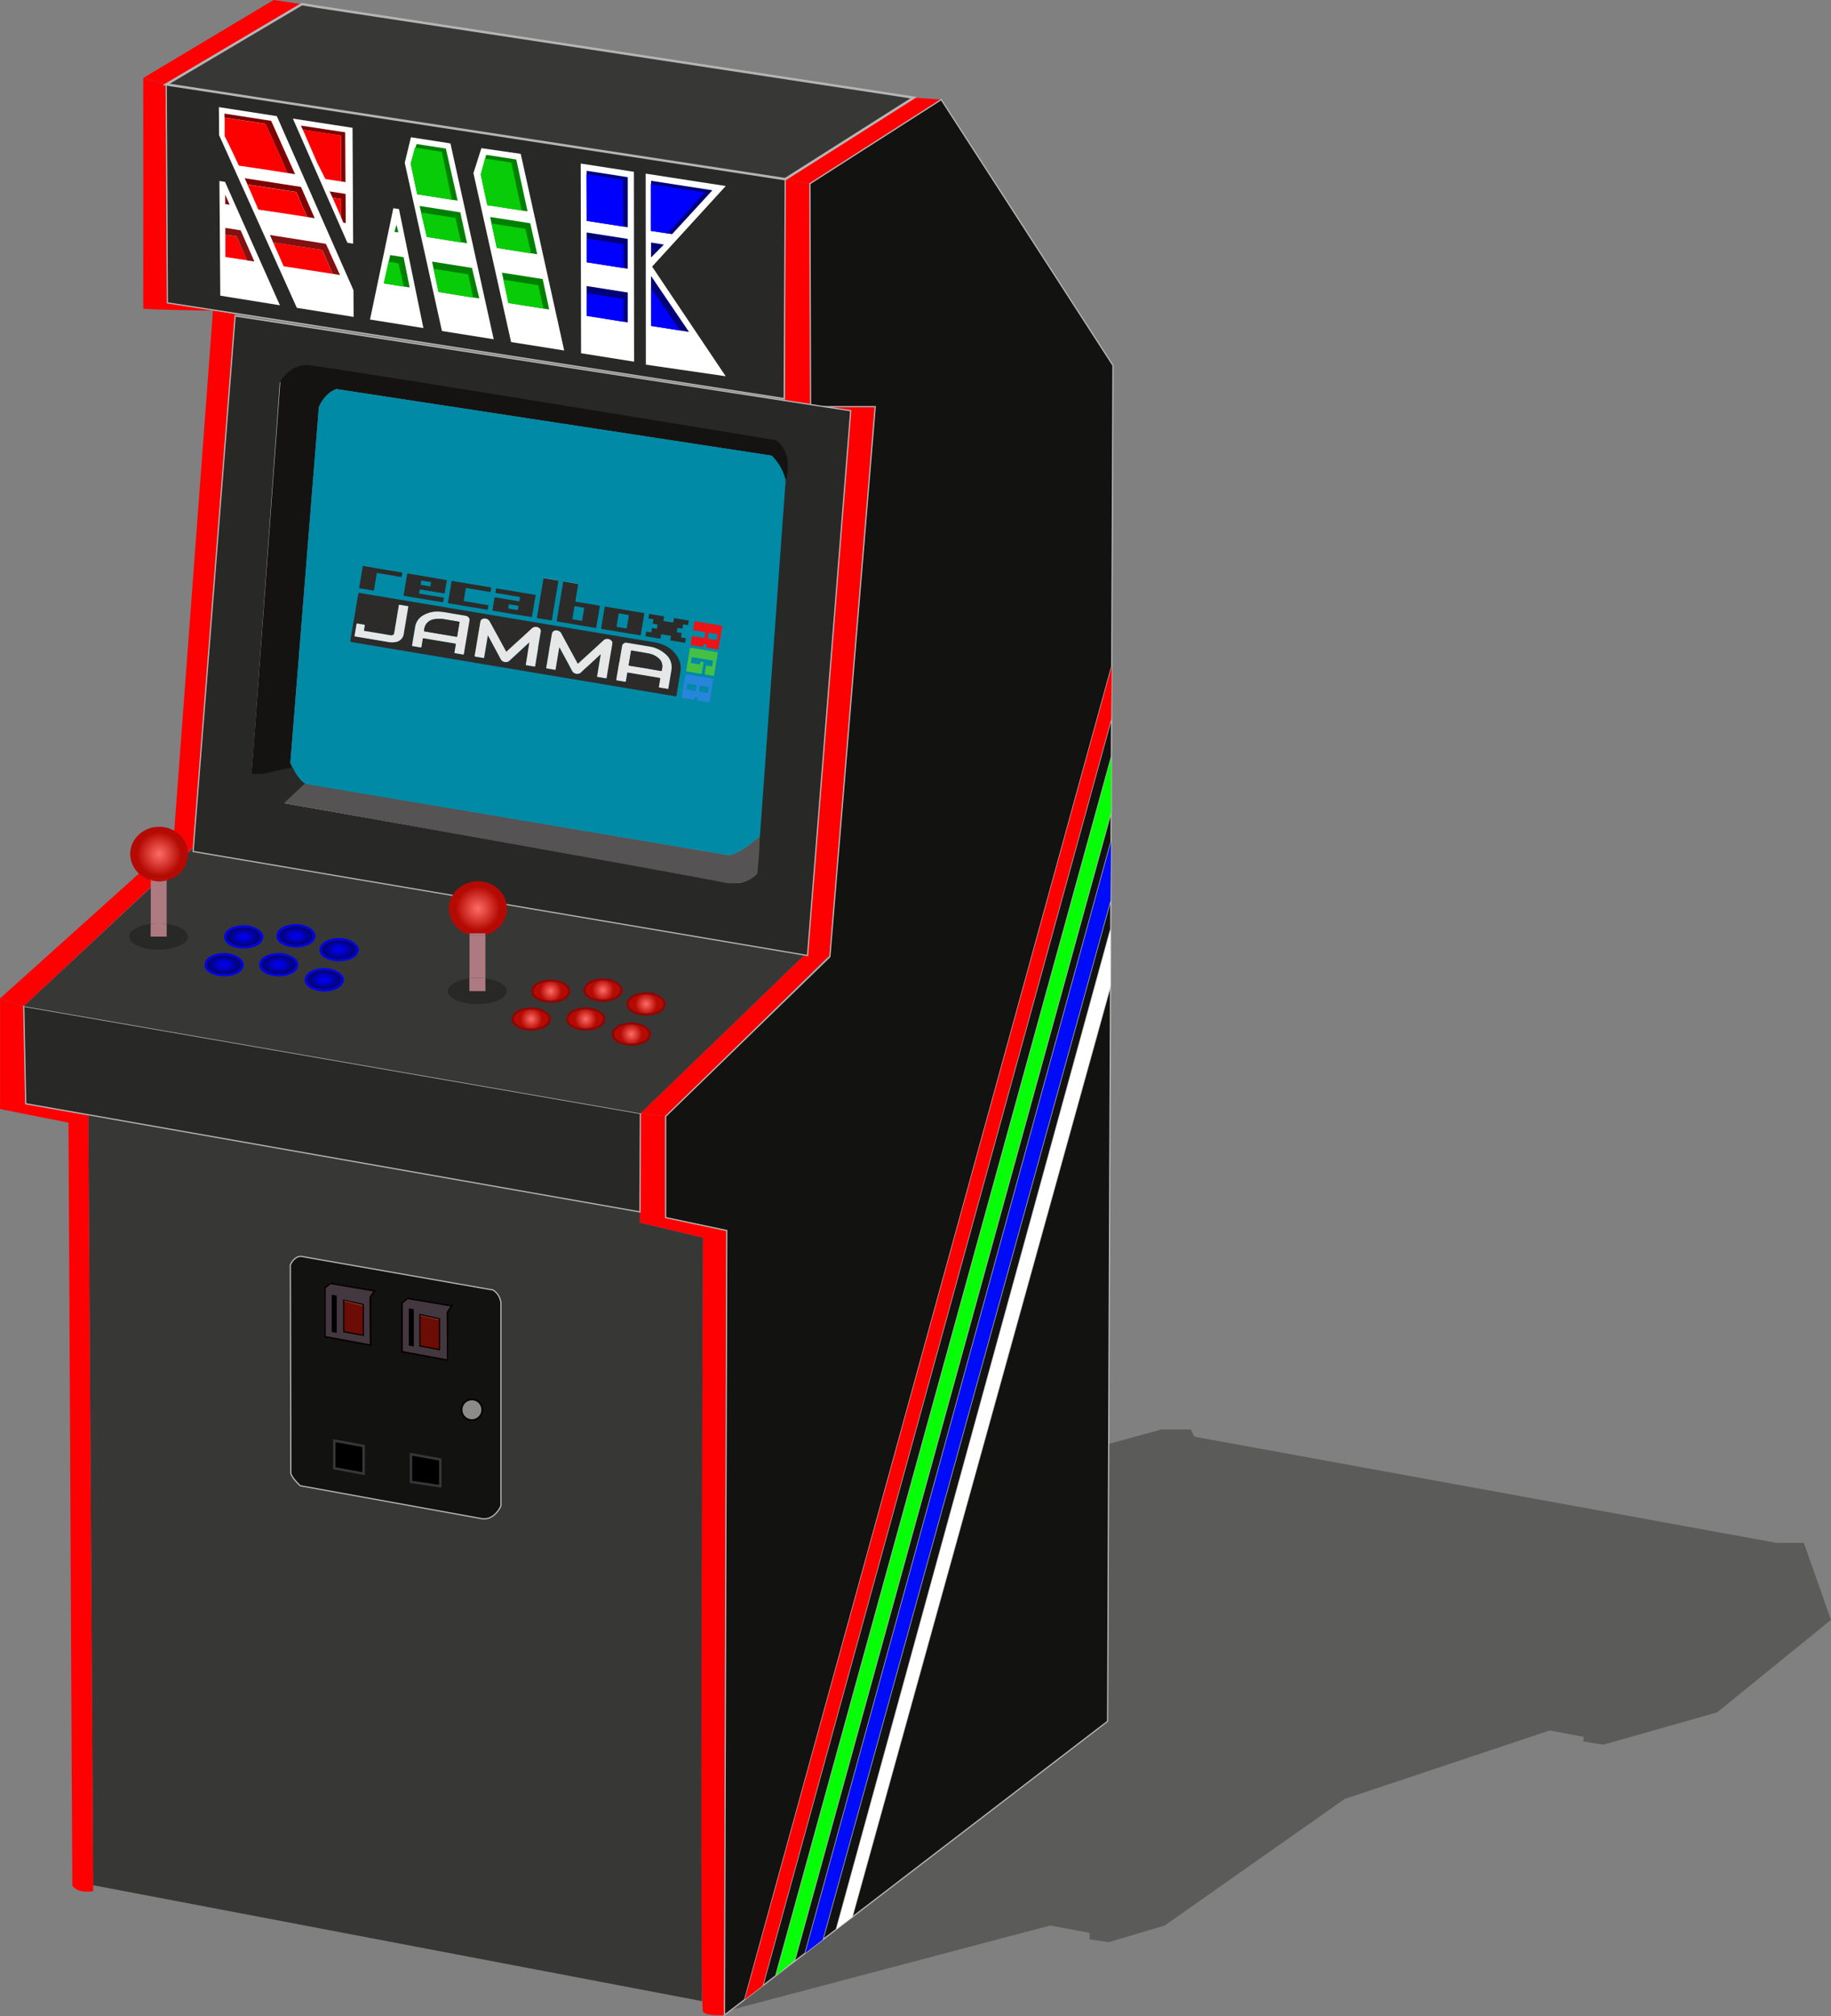 <svg xmlns="http://www.w3.org/2000/svg" xmlns:xlink="http://www.w3.org/1999/xlink" viewBox="0 0 746.51 822.18"><rect x="0" y="0" width="746.51" height="822.18" fill="#808080" stroke="none"/><defs><radialGradient id="be3d6996-d5d2-4d54-b1d2-64f00a28bd3e" cx="121.61" cy="382.1" r="5.66" gradientTransform="matrix(1 0 0 .6 0 152.84)" xlink:href="#be361661-84f0-4764-83ff-00434142e5a8"/><radialGradient id="b3e82f53-638f-48fb-a3f5-323271fb7dd7" cx="217.55" cy="416.02" r="5.66" xlink:href="#a79b328f-976c-4b83-a136-cea8b67ee3d6"/><radialGradient id="baaf85c3-864b-488a-b422-732f6ed8f79b" cx="195.83" cy="370.99" r="11.47" xlink:href="#a79b328f-976c-4b83-a136-cea8b67ee3d6"/><radialGradient id="be361661-84f0-4764-83ff-00434142e5a8" cx="92.36" cy="393.88" r="5.66" gradientTransform="matrix(1 0 0 .6 0 157.55)" gradientUnits="userSpaceOnUse"><stop offset="0" stop-color="#0000ef"/><stop offset=".15" stop-color="#0000e9"/><stop offset=".34" stop-color="#0101d9"/><stop offset=".56" stop-color="#0101be"/><stop offset=".79" stop-color="#02029a"/><stop offset="1" stop-color="#020282"/></radialGradient><radialGradient id="fda3df57-fba1-4789-bcce-31842cbfda5d" cx="114.61" cy="393.88" r="5.66" xlink:href="#be361661-84f0-4764-83ff-00434142e5a8"/><radialGradient id="fde74791-c3fa-4602-87fe-81cb9814e2e4" cx="133.17" cy="400.04" r="5.66" gradientTransform="matrix(1 0 0 .6 0 160.02)" xlink:href="#be361661-84f0-4764-83ff-00434142e5a8"/><radialGradient id="ab47d69d-0e4c-4688-8443-881562da7c02" cx="139.21" cy="387.78" r="5.66" gradientTransform="matrix(1 0 0 .6 0 155.11)" xlink:href="#be361661-84f0-4764-83ff-00434142e5a8"/><radialGradient id="a79b328f-976c-4b83-a136-cea8b67ee3d6" cx="65.88" cy="348.77" r="11.47" gradientUnits="userSpaceOnUse"><stop offset="0" stop-color="#fd6d66"/><stop offset=".78" stop-color="#b50a03"/></radialGradient><radialGradient id="e4642e57-c195-4b6f-9948-0bc7d13c0b67" cx="100.32" cy="382.53" r="5.66" gradientTransform="matrix(1 0 0 .6 0 153.01)" xlink:href="#be361661-84f0-4764-83ff-00434142e5a8"/><radialGradient id="b43bfb28-1265-435e-b1b2-15b0af6b8c4e" cx="225.51" cy="404.67" r="5.66" xlink:href="#a79b328f-976c-4b83-a136-cea8b67ee3d6"/><radialGradient id="b81e56aa-cff0-44af-b384-7daa789fa41f" cx="246.79" cy="404.24" r="5.66" xlink:href="#a79b328f-976c-4b83-a136-cea8b67ee3d6"/><radialGradient id="acc3182a-0705-40b6-a14e-20b8350c5708" cx="264.4" cy="409.93" r="5.66" xlink:href="#a79b328f-976c-4b83-a136-cea8b67ee3d6"/><radialGradient id="acca9f84-1415-44c3-b8be-44097bedb134" cx="258.36" cy="422.19" r="5.66" xlink:href="#a79b328f-976c-4b83-a136-cea8b67ee3d6"/><radialGradient id="faf51d3a-b363-41d8-a72b-e4276cc593ea" cx="239.79" cy="416.02" r="5.66" xlink:href="#a79b328f-976c-4b83-a136-cea8b67ee3d6"/><style>.b788af49-ac79-49ae-bc9e-1eb51edef0ed{fill:#373735}.a7c45144-25e8-49ec-ab5b-7a9d3e10d9ff{fill:#121211;stroke:#b5b5b5}.afcbe064-8a8b-4a2f-9ad2-faaab7a425fa,.b003229a-ca14-4dd1-9fa2-62c6bd089733,.b5630bfd-cb8f-4f53-a6b9-9b041976764b,.ba5f84ea-f1c6-44bc-bf6e-7dd7b24826f7{stroke:#b5b5b5}.a7c45144-25e8-49ec-ab5b-7a9d3e10d9ff,.afcbe064-8a8b-4a2f-9ad2-faaab7a425fa,.b003229a-ca14-4dd1-9fa2-62c6bd089733,.b2052ac2-56ff-4378-a482-c1e6221553f4,.b5630bfd-cb8f-4f53-a6b9-9b041976764b,.ba5f84ea-f1c6-44bc-bf6e-7dd7b24826f7,.e0130705-a13d-4462-a12a-374c7dbb47e8,.fa2a53c1-4c1b-42d2-b8f7-216315925150{stroke-miterlimit:10}.a7c45144-25e8-49ec-ab5b-7a9d3e10d9ff,.afcbe064-8a8b-4a2f-9ad2-faaab7a425fa,.b003229a-ca14-4dd1-9fa2-62c6bd089733,.b5630bfd-cb8f-4f53-a6b9-9b041976764b,.ba5f84ea-f1c6-44bc-bf6e-7dd7b24826f7,.e0130705-a13d-4462-a12a-374c7dbb47e8{stroke-width:.5px}.fa2a53c1-4c1b-42d2-b8f7-216315925150{fill:#443840}.e0130705-a13d-4462-a12a-374c7dbb47e8,.fa2a53c1-4c1b-42d2-b8f7-216315925150{stroke:#090000}.fa2a53c1-4c1b-42d2-b8f7-216315925150{stroke-width:.75px}.e0130705-a13d-4462-a12a-374c7dbb47e8{fill:#6b0c05}.f51e6eb8-d41f-4779-ba1c-09deeef5e548{fill:#86382f}.b2052ac2-56ff-4378-a482-c1e6221553f4{stroke:#373737}.f1593b24-a838-4eb2-83e8-165da6c43452{fill:#fe0001}.afcbe064-8a8b-4a2f-9ad2-faaab7a425fa{fill:#dc6e05}.b5630bfd-cb8f-4f53-a6b9-9b041976764b{fill:#12e600}.b003229a-ca14-4dd1-9fa2-62c6bd089733{fill:#0b47ce}.e11ff801-3cc3-465b-9ecd-3f464927afee{fill:#fff}.ba5f84ea-f1c6-44bc-bf6e-7dd7b24826f7,.f4102304-28d8-42e8-8e8c-e9b9b2248268{fill:#282826}.a27e0129-aaf5-4352-bd65-9225c156adff{fill:#ae7a82}.ea36bc7d-5d0c-49de-9c16-466e44aa6711{fill:url(#a79b328f-976c-4b83-a136-cea8b67ee3d6)}.fdfea29c-5fdb-409f-9b79-33d524024294{fill:url(#baaf85c3-864b-488a-b422-732f6ed8f79b)}.bb5014e4-ccfb-4f75-b083-be74a69764dc{fill:#0000ef}.a2a228af-13ef-48c1-ac9f-65d884bf64b6{fill:#930303}.e81dcfc8-b994-41fe-9593-4d047a46e6f2{fill:#e7e7e7}.a0a12946-2d92-4b6f-9943-16dba4e815e5{fill:#2c2b29}.fef39d12-b1c9-42ee-a6f2-986c0ce64892{fill:#fd0101}.f17a70cb-b7da-4751-9a40-7de60cca86f3{fill:#fc0303}.e6525091-66dc-4448-bc84-25c26972f5cf{fill:#7e0303}.bfc1b126-3604-4924-9fa1-b9712ce27b3f{fill:#831111}</style></defs><g id="ae2836bc-9604-454e-a724-c8f397c05fb3" data-name="Calque 1"><path id="b081a401-7ca2-4a68-b8a0-e7b0b5e3426f" data-name="ombre" style="opacity:.5;fill:#373735" d="m452.03 588.79 21.51-5.91H485.41l1.58 2.96 237.36 43.3h11.08l11.07 31.39-46.41 37.71-46.42 13.19-8.18-1.32.27-1.85-13.98-2.63-83.6 27.95-73.32 51.57-22.83 6.82-7.77-1.16v-2.63l-16.08-3.03-129.99 34.37 153.84-230.73z"/><g id="ed9d7c15-a08d-40e6-8dfe-71732a625fe5" data-name="bottom"><path class="b788af49-ac79-49ae-bc9e-1eb51edef0ed" d="m36 454.56 224.9 39.62v4.35l25.72 6.13-.4 311.34-248.24-47.27L36 454.56z"/><path class="a7c45144-25e8-49ec-ab5b-7a9d3e10d9ff" d="m202 526.54-78.38-13.74c-3 .19-4.26 3.56-4.26 3.56l.2 85c.69 2.18 3.86 5 3.86 5l74.27 13.46c5.14.49 7.52-5.25 7.52-5.25v-82.69a7.12 7.12 0 0 0-3.21-5.34zm-49.9 22.55-18.69-3.46v-20l2.27-1.88 18.1 3.07-1.78 2.69zm31.45 6.13-18.69-3.46v-20l2.27-1.87 18.1 3.06-1.78 2.67z" transform="translate(-.98 -.52)"/><path class="fa2a53c1-4c1b-42d2-b8f7-216315925150" d="m134.7 523.25-2.27 1.88v19.98l18.69 3.46-.1-19.58 1.78-2.67-18.1-3.07zM166.15 529.38l-2.27 1.88v19.98l18.69 3.46-.1-19.58 1.78-2.67-18.1-3.07z"/><path class="e0130705-a13d-4462-a12a-374c7dbb47e8" d="M140.14 543.03v-12.85l8.01 1.78v12.56l-8.01-1.49zM171.2 548.87v-12.86l8.01 1.78v12.56l-8.01-1.48z"/><path d="M135.23 543.16v-15.23l2.05.4v15.16l-2.05-.33zM166.68 548.7v-15.23l2.04.4v15.16l-2.04-.33z"/><path class="f51e6eb8-d41f-4779-ba1c-09deeef5e548" d="M140.4 530.69v-.35l7.47 1.8.01.43-7.48-1.88zM171.46 536.62v-.29l7.47 1.64.01.35-7.48-1.7z"/><circle cx="192.4" cy="574.85" r="4.25" style="fill:#8b8b8b;stroke-width:.75px;stroke:#090000;stroke-miterlimit:10"/><path class="b2052ac2-56ff-4378-a482-c1e6221553f4" d="M136.29 598.71v-11.27l11.96 2.18v11.3l-11.96-2.21zM167.54 604.25v-11.27l11.96 2.17v10.88l-11.96-1.78z"/></g><g id="ba432919-d22e-4573-8d54-3545b9bb4af4" data-name="t molding"><path class="f1593b24-a838-4eb2-83e8-165da6c43452" d="m11.46 450.59-.79-39.76L1 407.66v45.1l27.89 5.54c.59 103.55 1 207.6 1.58 311.15a6.18 6.18 0 0 0 3.53 2.19 12.58 12.58 0 0 0 5 0l-2-316.56zM272.36 497v-41.27l-10.28-1.19-.2 44.51 25.71 6.13s-1.51 313.85 0 315.69 8.77 1.32 8.77 1.32l.93-319.91z" transform="translate(-.98 -.52)"/><path class="f1593b24-a838-4eb2-83e8-165da6c43452" d="m78.72 346.42-8.15-1.3 16.26-218.56 9.04 1.5-17.15 218.36zM329.24 388.85l9.1 1.28 18.49-224.31h-26.37l-.26-90.92-10.06-1.84v94.84l6.04 1.09h20.27l-17.21 219.86z"/><path class="f1593b24-a838-4eb2-83e8-165da6c43452" d="M88.49 127.19s-28.17-.35-29.11-.85c0-31.21.06-62.83 0-94l9.36 2.64.48 89.02z" transform="translate(-.98 -.52)"/><g id="fafe87ce-7e46-4c77-b9df-e8305e2acbcf" data-name="clair"><path class="f1593b24-a838-4eb2-83e8-165da6c43452" d="m0 407.14 9.69 3.17L78 346.25l-8.11-1.94L0 407.14zM261.1 454.02l10.28 1.19 66.96-65.87-8.62-1.6-68.62 66.28zM111.56 0 58.42 31.78l9.36 2.64L120.36 3.3l2.74-1.62-2.57-.36L111.56 0zM383.74 40.62l-11.21-.8-52.39 33.24 10.06 1.84 53.54-34.28z"/></g></g><g id="bfec32eb-cd67-4cfd-b90e-9a0026a84252" data-name="side"><path class="a7c45144-25e8-49ec-ab5b-7a9d3e10d9ff" d="m453.13 308.64.63-159.63-70.02-108.39L330.2 74.9l.26 90.92h26.37l-18.49 224.31-66.96 65.08v41.27l24.93 5.28-.93 319.91 8.25-6.32 149.65-543.7-.21 21.51-142.1 516.55-1.61 1.24 6.94-5.32 136.83-496.99zM324.06 799.15l-7.76 6.48 11.99-9.2 124.7-453.24.05-12.13-128.98 468.09zM335.43 790.95l-1.32 1.02 6.87-5.27 111.79-407.64v21.25l.22-57.12-.22 24-117.34 423.76zM343 785.15l108.58-83.28 1.18-299.85L347.4 781.78l-4.4 3.37z"/><path style="fill:#bf0000;stroke-width:.5px;stroke-miterlimit:10;stroke:#b5b5b5" d="m303.63 815.35 5.73-4.4-5.73 4.4z"/><path class="f1593b24-a838-4eb2-83e8-165da6c43452" d="m453.07 293.16.21-21.51-149.65 543.7 5.73-4.4 1.61-1.24 142.1-516.55z"/><path class="afcbe064-8a8b-4a2f-9ad2-faaab7a425fa" d="M453.13 330.74v-22.1l-.09 22.42.09-.32zM316.3 805.63z"/><path style="fill:#06ff06" d="m453.04 331.06.09-22.42L316.3 805.63l7.76-6.48 128.98-468.09z"/><path class="b5630bfd-cb8f-4f53-a6b9-9b041976764b" d="M452.99 343.19zM328.29 796.43l5.82-4.46-5.82 4.46z"/><path style="fill:#000cf7" d="m334.11 791.97 1.32-1.02 117.34-423.76.22-24-124.7 453.24 5.82-4.46z"/><path class="b003229a-ca14-4dd1-9fa2-62c6bd089733" d="m340.98 786.7 2.02-1.55-2.02 1.55zM452.77 402v-1.69l-.01 1.71.01-.02z"/><path class="e11ff801-3cc3-465b-9ecd-3f464927afee" d="m340.98 786.7 2.02-1.55 4.4-3.37 105.36-379.76.01-1.71v-21.25L340.98 786.7z"/></g><g id="fcb16e0c-be1c-4df2-b46a-fdb05511bb6f" data-name="panel"><path class="ba5f84ea-f1c6-44bc-bf6e-7dd7b24826f7" d="m10.48 450.07 250.42 44.11.2-40.16L9.69 410.31l.79 39.76z"/><path class="b788af49-ac79-49ae-bc9e-1eb51edef0ed" d="m79.37 345.21-69.68 65.1 251.41 43.71 68.62-66.28-250.35-42.53z"/></g><g id="bebe5ba1-1ec9-4768-be84-5e753eb2b664" data-name="ecran"><path class="ba5f84ea-f1c6-44bc-bf6e-7dd7b24826f7" d="M96.84 129.36 79.7 347.72l250.52 42.43L347.82 168zm224.28 67.76c0 .2-.29.32-.48.49l-10.43 144.83a35.43 35.43 0 0 1-4.3 3.78l1.4.29v10.7s-1.4 4.75-11.08 2.64c-11.19-2.44-178.55-31.91-178.55-31.91l8.72-6.78v-1.39s-2.46.52-6-7l-12.48 2.77h-4l11.34-158.77s4-6.85 10.81-6.59 191.16 30.59 191.16 30.59 6.17 1.07 3.89 16.35z" transform="translate(-.98 -.52)"/><path d="M317.28 180S133 149.66 126.12 149.4s-10.81 6.6-10.81 6.6l-11.74 160.08h4.35l12.29-2.68c-.1-.23-.74-1.57-.85-1.8L131 166.54s2.11-5.54 7.12-7.38l177.49 27.16a20.77 20.77 0 0 1 5.11 9.76l-.05.75c.19-.17.62.66.66.47 3.23-14.06-4.05-17.3-4.05-17.3z" transform="translate(-.98 -.52)" style="fill:#151312"/><path d="m125.32 320-8.56 8s164.63 29.3 178.61 32.24c10.36 2.17 14.43-3.58 14.43-3.58l.61-7.37.39-7.71-4.89 3.84a20.85 20.85 0 0 1-7.73 3.87z" transform="translate(-.98 -.52)" style="fill:#555353"/><path d="M319.5 197.81c.45-.36.83-.69 1.14-1l.66-.52a20.31 20.31 0 0 0-5.72-10l-177.49-27.13c-5 1.84-7.12 7.38-7.12 7.38L119.36 311.6l.32.66c3.54 7.52 6.28 8 6.28 8l.44.08 171.78 28.93a20.85 20.85 0 0 0 7.73-3.87c2.57-1.91 4.89-3.84 4.89-3.84l10.5-145.29c-.44.46-1.05.96-1.8 1.54zM143.83 302.35z" transform="translate(-.98 -.52)" style="fill:#008aa6"/></g><g id="e7fef0c5-b3b9-431d-9ae7-6cdcf25d5e7f" data-name="top"><path id="b07a6c0f-b44f-4d49-a5dd-d5b41cbb61e5" data-name="marquee" class="ba5f84ea-f1c6-44bc-bf6e-7dd7b24826f7" d="m68.24 123.5 251.47 39.03.43-89.47L67.78 34.42l.46 89.08z"/><path style="stroke-miterlimit:10;stroke:#b5b5b5;fill:#373735" d="m128.84 2.64-5.74-.96-55.32 32.74 252.36 38.64 52.39-33.24L128.84 2.64z"/></g><g id="a42cde81-0b74-41c1-af1e-76f4ee43f276" data-name="stickp1"><path class="f4102304-28d8-42e8-8e8c-e9b9b2248268" d="M68.92 377.27v5.16H62.4v-5.16c-5.06.64-8.77 2.7-8.77 5.16 0 3 5.38 5.35 12 5.35s12-2.39 12-5.35c.06-2.43-3.63-4.52-8.71-5.16z" transform="translate(-.98 -.52)"/><path class="a27e0129-aaf5-4352-bd65-9225c156adff" d="M68.92 377.27v-17.78a12.18 12.18 0 0 1-3 .39 12.4 12.4 0 0 1-3.48-.49v17.88a26.67 26.67 0 0 1 6.52 0z" transform="translate(-.98 -.52)"/><path class="a27e0129-aaf5-4352-bd65-9225c156adff" d="M68.92 382.43v-5.16a26.67 26.67 0 0 0-6.52 0v5.16z" transform="translate(-.98 -.52)"/><path class="ea36bc7d-5d0c-49de-9c16-466e44aa6711" d="M68.92 358.89v.6a11.24 11.24 0 0 0 8.77-10.72c0-6.14-5.29-11.11-11.81-11.11s-11.82 5-11.82 11.11a11.22 11.22 0 0 0 8.34 10.62v-.5z" transform="translate(-.98 -.52)"/><path class="a27e0129-aaf5-4352-bd65-9225c156adff" d="M68.92 359.49v-.6H62.4v.5a12.4 12.4 0 0 0 3.48.49 12.18 12.18 0 0 0 3.04-.39z" transform="translate(-.98 -.52)"/><path class="ea36bc7d-5d0c-49de-9c16-466e44aa6711" d="M68.92 359.49v-.6H62.4v.5a12.4 12.4 0 0 0 3.48.49 12.18 12.18 0 0 0 3.04-.39z" transform="translate(-.98 -.52)"/></g><g id="bcdfbafc-1630-48eb-922e-023e2ae33f74" data-name="stickp2"><path class="f4102304-28d8-42e8-8e8c-e9b9b2248268" d="M198.88 399.49v5.16h-6.53v-5.16c-5 .64-8.77 2.7-8.77 5.16 0 3 5.39 5.35 12 5.35s12-2.39 12-5.35c.07-2.46-3.64-4.52-8.7-5.16z" transform="translate(-.98 -.52)"/><path class="a27e0129-aaf5-4352-bd65-9225c156adff" d="M198.88 399.49v-17.78a12.2 12.2 0 0 1-3 .39 12.83 12.83 0 0 1-3.48-.49v17.88a26.75 26.75 0 0 1 6.53 0z" transform="translate(-.98 -.52)"/><path class="a27e0129-aaf5-4352-bd65-9225c156adff" d="M198.88 404.65v-5.16a26.75 26.75 0 0 0-6.53 0v5.16z" transform="translate(-.98 -.52)"/><path class="fdfea29c-5fdb-409f-9b79-33d524024294" d="M198.88 381.11v.6a11.24 11.24 0 0 0 8.77-10.71c0-6.14-5.29-11.11-11.82-11.11S184 364.85 184 371a11.22 11.22 0 0 0 8.34 10.62v-.5z" transform="translate(-.98 -.52)"/><path class="a27e0129-aaf5-4352-bd65-9225c156adff" d="M198.88 381.71v-.6h-6.53v.5a12.83 12.83 0 0 0 3.48.49 12.2 12.2 0 0 0 3.05-.39z" transform="translate(-.98 -.52)"/><path class="fdfea29c-5fdb-409f-9b79-33d524024294" d="M198.88 381.71v-.6h-6.53v.5a12.83 12.83 0 0 0 3.48.49 12.2 12.2 0 0 0 3.05-.39z" transform="translate(-.98 -.52)"/></g><g id="ff821391-d2c5-4d4d-afa1-b565ec8cf1ac" data-name="boutons P1"><g id="e1d7aaec-8ea4-47bd-a4be-3e70bca432d9" data-name="4"><path class="bb5014e4-ccfb-4f75-b083-be74a69764dc" d="M92.54 389.14c-3.86 0-8.12 1.53-8.12 4.87 0 2.95 4.1 4.62 7.94 4.62 4.11 0 8-1.73 8-4.88-.04-2.35-3.88-4.61-7.82-4.61zm-.18 8.63c-3.86 0-7-1.74-7-3.89s3.13-3.89 7-3.89 7 1.74 7 3.89-3.14 3.89-7 3.89z" transform="translate(-.98 -.52)"/><path d="M92.36 390c-3.86 0-7 1.74-7 3.89s3.13 3.89 7 3.89 7-1.74 7-3.89-3.14-3.89-7-3.89z" transform="translate(-.98 -.52)" style="fill:url(#be361661-84f0-4764-83ff-00434142e5a8)"/></g><g id="b762ca93-54b0-4625-b0d0-ce6028594851" data-name="5"><path class="bb5014e4-ccfb-4f75-b083-be74a69764dc" d="M114.79 389.14c-3.86 0-8.12 1.53-8.12 4.87 0 2.95 4.1 4.62 7.94 4.62 4.11 0 8-1.73 8-4.88-.04-2.35-3.88-4.61-7.82-4.61zm-.18 8.63c-3.86 0-7-1.74-7-3.89s3.13-3.89 7-3.89 7 1.74 7 3.89-3.14 3.89-7 3.89z" transform="translate(-.98 -.52)"/><path d="M114.61 390c-3.86 0-7 1.74-7 3.89s3.13 3.89 7 3.89 7-1.74 7-3.89-3.14-3.89-7-3.89z" transform="translate(-.98 -.52)" style="fill:url(#fda3df57-fba1-4789-bcce-31842cbfda5d)"/></g><g id="e8cb5baf-c581-4afd-9203-a395465998f4" data-name="6"><path class="bb5014e4-ccfb-4f75-b083-be74a69764dc" d="M133.35 395.3c-3.86 0-8.13 1.53-8.13 4.87 0 3 4.11 4.62 7.95 4.62 4.1 0 8-1.73 8-4.88-.04-2.35-3.88-4.61-7.82-4.61zm-.18 8.63c-3.86 0-7-1.74-7-3.89s3.13-3.89 7-3.89 7 1.74 7 3.89-3.17 3.89-7 3.89z" transform="translate(-.98 -.52)"/><path d="M133.17 396.15c-3.86 0-7 1.74-7 3.89s3.13 3.89 7 3.89 7-1.74 7-3.89-3.17-3.89-7-3.89z" transform="translate(-.98 -.52)" style="fill:url(#fde74791-c3fa-4602-87fe-81cb9814e2e4)"/></g><g id="ed0bf84a-4143-403b-9c93-e05c4a673402" data-name="3"><path class="bb5014e4-ccfb-4f75-b083-be74a69764dc" d="M139.39 383c-3.86 0-8.13 1.53-8.13 4.88 0 2.95 4.11 4.61 8 4.61 4.1 0 8-1.73 8-4.88-.09-2.31-3.93-4.61-7.87-4.61zm-.18 8.63c-3.86 0-7-1.74-7-3.89s3.13-3.89 7-3.89 7 1.75 7 3.89-3.14 3.93-7 3.93z" transform="translate(-.98 -.52)"/><path d="M139.21 383.89c-3.86 0-7 1.75-7 3.89s3.13 3.89 7 3.89 7-1.74 7-3.89-3.14-3.89-7-3.89z" transform="translate(-.98 -.52)" style="fill:url(#ab47d69d-0e4c-4688-8443-881562da7c02)"/></g><g id="eb279f88-e020-4356-ab74-7cf353ba3b29" data-name="2"><path class="bb5014e4-ccfb-4f75-b083-be74a69764dc" d="M121.79 377.35c-3.86 0-8.12 1.53-8.12 4.88 0 2.95 4.1 4.61 7.94 4.61 4.11 0 8-1.73 8-4.88-.04-2.34-3.88-4.61-7.82-4.61zm-.18 8.64c-3.86 0-7-1.74-7-3.89s3.13-3.89 7-3.89 7 1.74 7 3.89-3.14 3.9-7 3.9z" transform="translate(-.98 -.52)"/><path d="M121.61 378.21c-3.86 0-7 1.74-7 3.89s3.13 3.89 7 3.89 7-1.74 7-3.89-3.14-3.89-7-3.89z" transform="translate(-.98 -.52)" style="fill:url(#be3d6996-d5d2-4d54-b1d2-64f00a28bd3e)"/></g><g id="b4273ccb-b49d-4719-98a2-942c970e4df4" data-name="1"><path class="bb5014e4-ccfb-4f75-b083-be74a69764dc" d="M100.5 377.78c-3.86 0-8.13 1.53-8.13 4.88 0 2.95 4.11 4.62 7.95 4.62 4.1 0 8-1.73 8-4.88-.04-2.35-3.88-4.62-7.82-4.62zm-.18 8.64c-3.86 0-7-1.74-7-3.89s3.13-3.89 7-3.89 7 1.74 7 3.89-3.14 3.89-7 3.89z" transform="translate(-.98 -.52)"/><path d="M100.32 378.64c-3.86 0-7 1.74-7 3.89s3.13 3.89 7 3.89 7-1.74 7-3.89-3.14-3.89-7-3.89z" transform="translate(-.98 -.52)" style="fill:url(#e4642e57-c195-4b6f-9948-0bc7d13c0b67)"/></g></g><g id="a03b36e7-f48e-4ff6-8827-20f7bd04a317" data-name="boutons P2"><g id="f8aba35d-9fb3-4017-94d0-7370a39a8148" data-name="1"><path class="a2a228af-13ef-48c1-ac9f-65d884bf64b6" d="M225.69 399.93c-3.86 0-8.13 1.53-8.13 4.87 0 2.95 4.11 4.62 7.95 4.62 4.1 0 8-1.73 8-4.88-.04-2.35-3.88-4.61-7.82-4.61zm-.18 8.63c-3.86 0-7-1.74-7-3.89s3.13-3.89 7-3.89 7 1.74 7 3.89-3.14 3.89-7 3.89z" transform="translate(-.98 -.52)"/><path d="M225.51 400.78c-3.86 0-7 1.74-7 3.89s3.13 3.89 7 3.89 7-1.74 7-3.89-3.14-3.89-7-3.89z" transform="translate(-.98 -.52)" style="fill:url(#b43bfb28-1265-435e-b1b2-15b0af6b8c4e)"/></g><g id="af3617db-fc47-4b47-ae2e-78c26c40db2c" data-name="2"><path class="a2a228af-13ef-48c1-ac9f-65d884bf64b6" d="M247 399.49c-3.86 0-8.13 1.54-8.13 4.88 0 2.95 4.11 4.62 7.95 4.62 4.1 0 8-1.73 8-4.88-.07-2.35-3.91-4.62-7.82-4.62zm-.18 8.64c-3.86 0-7-1.74-7-3.89s3.13-3.89 7-3.89 7 1.74 7 3.89-3.17 3.89-7.03 3.89z" transform="translate(-.98 -.52)"/><path d="M246.79 400.35c-3.86 0-7 1.74-7 3.89s3.13 3.89 7 3.89 7-1.74 7-3.89-3.14-3.89-7-3.89z" transform="translate(-.98 -.52)" style="fill:url(#b81e56aa-cff0-44af-b384-7daa789fa41f)"/></g><g id="f984dc03-bb69-45f1-862e-2de2902e442c" data-name="3"><path class="a2a228af-13ef-48c1-ac9f-65d884bf64b6" d="M264.58 405.18c-3.86 0-8.12 1.53-8.12 4.88 0 2.95 4.1 4.61 7.94 4.61 4.1 0 8-1.73 8-4.88-.04-2.35-3.88-4.61-7.82-4.61zm-.18 8.64c-3.86 0-7-1.75-7-3.89s3.13-3.89 7-3.89 7 1.74 7 3.89-3.14 3.89-7 3.89z" transform="translate(-.98 -.52)"/><path d="M264.4 406c-3.86 0-7 1.74-7 3.89s3.13 3.89 7 3.89 7-1.75 7-3.89-3.14-3.89-7-3.89z" transform="translate(-.98 -.52)" style="fill:url(#acc3182a-0705-40b6-a14e-20b8350c5708)"/></g><g id="b5e8cfa7-2ff0-4d03-8fc5-90a0132ffe10" data-name="4"><path class="a2a228af-13ef-48c1-ac9f-65d884bf64b6" d="M258.54 417.44c-3.86 0-8.13 1.53-8.13 4.88 0 2.95 4.11 4.61 8 4.61 4.1 0 8-1.73 8-4.88-.09-2.35-3.93-4.61-7.87-4.61zm-.18 8.64c-3.86 0-7-1.75-7-3.89s3.13-3.89 7-3.89 7 1.74 7 3.89-3.14 3.89-7 3.89z" transform="translate(-.98 -.52)"/><path d="M258.36 418.3c-3.86 0-7 1.74-7 3.89s3.13 3.89 7 3.89 7-1.75 7-3.89-3.14-3.89-7-3.89z" transform="translate(-.98 -.52)" style="fill:url(#acca9f84-1415-44c3-b8be-44097bedb134)"/></g><g id="fe9b1b84-c0a8-49a9-9e09-1dd3fa175703" data-name="5"><path class="a2a228af-13ef-48c1-ac9f-65d884bf64b6" d="M240 411.28c-3.86 0-8.13 1.53-8.13 4.88 0 2.95 4.11 4.61 7.95 4.61 4.1 0 8-1.73 8-4.88-.07-2.35-3.91-4.61-7.82-4.61zm-.18 8.63c-3.86 0-7-1.74-7-3.89s3.13-3.89 7-3.89 7 1.75 7 3.89-3.17 3.89-7.03 3.89z" transform="translate(-.98 -.52)"/><path d="M239.79 412.13c-3.86 0-7 1.75-7 3.89s3.13 3.89 7 3.89 7-1.74 7-3.89-3.14-3.89-7-3.89z" transform="translate(-.98 -.52)" style="fill:url(#faf51d3a-b363-41d8-a72b-e4276cc593ea)"/></g><g id="a543b732-d256-4671-b5b5-83bbf7bc27f2" data-name="6"><path class="a2a228af-13ef-48c1-ac9f-65d884bf64b6" d="M217.73 411.28c-3.86 0-8.13 1.53-8.13 4.88 0 2.95 4.11 4.61 8 4.61 4.1 0 8-1.73 8-4.88-.09-2.35-3.93-4.61-7.87-4.61zm-.18 8.63c-3.86 0-7-1.74-7-3.89s3.13-3.89 7-3.89 7 1.75 7 3.89-3.14 3.89-7 3.89z" transform="translate(-.98 -.52)"/><path d="M217.55 412.13c-3.86 0-7 1.75-7 3.89s3.13 3.89 7 3.89 7-1.74 7-3.89-3.14-3.89-7-3.89z" transform="translate(-.98 -.52)" style="fill:url(#b3e82f53-638f-48fb-a3f5-323271fb7dd7)"/></g></g><path class="e81dcfc8-b994-41fe-9593-4d047a46e6f2" d="M228.57 237.19v.07l-5.92-1v-.08zM236.56 238.53a.13.13 0 0 0 0 .06l-5.72-1v-.06z" transform="translate(-.98 -.52)"/><path class="a0a12946-2d92-4b6f-9943-16dba4e815e5" d="m210.17 273.38-65.56-11c-.87-.14-.87-.14-.74-.92.25-1.54.47-3.08.75-4.61.78-4.31 1.48-8.63 2.22-12.95.09-.48.22-1 .29-1.44 0-.18.12-.23.31-.19l.75.13 119.31 19.98a16.13 16.13 0 0 1 4.69 1.42 11.54 11.54 0 0 1 5.67 5.9 8.36 8.36 0 0 1 .63 3.88c0 .38-.08.76-.15 1.14l-1.56 9.36c-.07.39-.13.42-.54.36l-40.11-6.72zm14.68-7.7c-.4 2.35-.79 4.71-1.19 7.07 0 .23 0 .34.3.38 1 .15 1.95.32 2.93.49.51.09.51.09.59-.37q.69-4.22 1.4-8.43c0-.08 0-.21.12-.22s.13.1.17.17c1.69 3.14 3.43 6.26 5.06 9.42a2.38 2.38 0 0 0 3.55.6c.9-.94 1.91-1.79 2.87-2.68l4.89-4.53c.08-.07.15-.22.26-.17s0 .2 0 .31v.12c-.47 2.79-.93 5.58-1.4 8.37 0 .25 0 .35.31.4 1 .16 2 .32 3.06.51.34.07.45 0 .49-.32l2.32-13.83a1.32 1.32 0 0 0-.25-1 2.34 2.34 0 0 0-3.26-.37l-2.16 2-8.12 7.4c-.25.23-.28.22-.45-.08-2.2-4.06-4.42-8.11-6.61-12.17a2.14 2.14 0 0 0-1.43-1.06A1.74 1.74 0 0 0 226 259zm-4.51-.71c.38-2.31.76-4.61 1.16-6.92a1.32 1.32 0 0 0-.45-1.21 2.4 2.4 0 0 0-3.17 0c-2.39 2.24-4.82 4.43-7.24 6.63l-2.95 2.7c-.13.12-.23.25-.37 0l-3.44-6.31c-1.1-2-2.19-4-3.3-6a2.24 2.24 0 0 0-2.21-1 1.52 1.52 0 0 0-1.5 1.37q-1.16 6.86-2.3 13.71c0 .28.05.37.35.41 1 .15 2 .32 3 .5.44.07.45.08.51-.3.46-2.73.91-5.46 1.37-8.19 0-.13 0-.27.06-.4s0-.16.11-.17.1.08.13.14.18.34.28.51c1.63 3 3.29 6 4.88 9.07a2.34 2.34 0 0 0 3.35.6c.47-.47 1-.91 1.48-1.37l6.5-6c.06-.05.09-.14.19-.11s.07.14.06.22c-.14.81-.28 1.62-.41 2.44-.35 2.06-.69 4.13-1 6.2 0 .22 0 .32.29.36l3 .5c.44.07.45.07.52-.31q.51-3.6 1.1-7.04zm33.15 5.67c-.38 2.28-.76 4.57-1.15 6.85-.06.31.06.41.38.45 1 .16 2 .32 3 .5.33.07.45 0 .5-.31.16-1 .35-2.08.51-3.12 0-.23.12-.33.4-.28l12.77 2.14c.33.05.39.18.34.45-.18 1-.34 2.08-.53 3.12-.05.25 0 .35.32.4 1 .15 2 .32 3 .49.45.07.46.07.53-.34l1.22-7.32a6.88 6.88 0 0 0-2.51-6.52 12.61 12.61 0 0 0-6.36-3c-2.38-.41-4.76-.8-7.13-1.19-.72-.12-1.45-.26-2.17-.35a1.6 1.6 0 0 0-1.91 1.29c-.46 2.27-.83 4.5-1.21 6.74zm-62.24-10.42 1.14-6.79a1.24 1.24 0 0 0 0-.47 1.91 1.91 0 0 0-1.63-1.33c-1.55-.26-3.1-.53-4.65-.77-1.84-.3-3.66-.71-5.51-.87a11.55 11.55 0 0 0-7 1.39 6.55 6.55 0 0 0-3.37 4.67q-.63 3.74-1.25 7.47c-.07.4-.07.4.36.47 1 .17 2 .32 2.93.5.33.06.45 0 .5-.31.15-1 .34-2.06.5-3.09 0-.29.17-.35.48-.3l12.67 2.12c.34 0 .42.16.37.46-.19 1-.35 2.08-.54 3.11 0 .26 0 .36.32.4 1 .16 2 .32 3 .51.33.06.44 0 .49-.32.42-2.28.81-4.57 1.19-6.85zm-38.3 1 6.47 1.08a7.76 7.76 0 0 0 2.76 0 3.93 3.93 0 0 0 3.34-2.92c.64-3.78 1.26-7.55 1.9-11.33.05-.27 0-.37-.33-.42-1-.15-2-.32-3-.5-.36-.07-.46 0-.51.33q-.92 5.58-1.86 11.15a1.08 1.08 0 0 1-1.24.95 4.41 4.41 0 0 1-.73-.08c-1-.18-2-.37-3.06-.54l-7-1.15c-.28-.05-.35-.15-.31-.38.11-.59.19-1.18.31-1.76.06-.28 0-.4-.35-.45-.84-.13-1.68-.26-2.52-.42-.34-.07-.44 0-.49.32-.24 1.49-.49 3-.74 4.45-.07.42-.07.42.42.5zM230.83 237.63l5.72 1c.15.09.15.2.13.35-.37 2.17-.73 4.34-1.11 6.51 0 .29 0 .38.34.43 3.09.5 6.18 1 9.27 1.54.32.05.34.16.31.44-.06.67-.23 1.33-.32 2-.22 1.55-.54 3.09-.8 4.63-.1.59-.17 1.19-.26 1.78 0 .2-.12.31-.4.26L228.57 254c-.65-.11-.65-.11-.56-.68q1.29-7.69 2.57-15.38c.02-.15.02-.31.25-.31zm3.94 12.7c-.13.78-.25 1.56-.39 2.34-.05.27 0 .38.33.43 1.06.16 2.11.34 3.16.53.32.06.44 0 .49-.31.25-1.55.51-3.1.78-4.66 0-.24 0-.34-.31-.38q-1.62-.25-3.24-.54c-.28-.05-.39 0-.43.27-.16.78-.26 1.55-.39 2.32zM255.63 249.17c2.55.43 5.09.86 7.64 1.27.34.06.42.17.37.47q-.7 4.14-1.39 8.3c-.07.37-.1.4-.52.33L246.38 257c-.27-.05-.34-.16-.3-.39q.72-4.21 1.41-8.43c0-.28.18-.33.47-.28 2.55.44 5.11.86 7.67 1.29zm1.31 4.88c.14-.8.27-1.6.41-2.4 0-.23 0-.36-.3-.4l-3.44-.58c-.26 0-.38 0-.42.27l-.81 4.85c0 .25.05.36.33.41l3.37.56c.3.06.42 0 .46-.3.13-.8.27-1.6.4-2.41zM173.53 244.78l-7.64-1.27c-.31 0-.37-.15-.33-.42q.72-4.2 1.42-8.42c0-.25.13-.32.4-.27l15.36 2.6c.41.07.43.11.37.49-.26 1.55-.53 3.11-.78 4.66 0 .31-.17.37-.5.32-3.07-.53-6.15-1-9.22-1.55-.46-.08-.46-.08-.52.32s-.11.7-.19 1 0 .35.31.4c2.06.33 4.11.68 6.17 1l3.16.53c.32.05.42.17.37.44s-.14.74-.19 1.11-.18.38-.51.32zm.92-5.45c.56.1 1.13.18 1.69.29.25 0 .35 0 .38-.25 0-.39.12-.78.2-1.17 0-.21 0-.32-.26-.36l-3.41-.57c-.22 0-.33 0-.36.23q-.08.62-.18 1.23c0 .23.06.3.29.33.55.07 1.1.17 1.65.27zM211.28 241.75l7.64 1.28c.44.07.5.14.42.52-.43 2-.7 4-1.05 6-.14.74-.27 1.48-.37 2.23 0 .29-.15.37-.49.31-2.08-.36-4.17-.7-6.26-1l-9-1.51c-.42-.07-.43-.08-.37-.47.26-1.56.53-3.11.77-4.67 0-.32.18-.37.52-.31l9.16 1.54c.46.07.46.07.53-.33s.09-.67.17-1 0-.4-.36-.46c-2.34-.37-4.68-.77-7-1.16l-2.31-.38c-.24 0-.32-.12-.28-.34a10.85 10.85 0 0 0 .21-1.27c0-.27.16-.31.43-.26l5.37.9 2.27.38zm-1.15 7.25c.55.09 1.11.17 1.66.27.21 0 .33 0 .36-.21l.21-1.23c0-.19-.05-.29-.27-.33l-3.33-.56c-.24 0-.35 0-.38.24 0 .4-.11.79-.19 1.17-.05.23.05.33.29.37.52.07 1.1.17 1.65.28zM268.74 251.36c.87.15 1.74.31 2.62.44.31 0 .38.18.34.43-.08.4-.13.8-.21 1.2 0 .21 0 .3.27.34l3.36.56c.28 0 .38 0 .41-.27.06-.41.15-.82.2-1.23 0-.23.15-.27.37-.24l5.4.91c.21 0 .3.13.27.33-.08.43-.16.86-.22 1.29 0 .23-.16.29-.41.25-.44-.09-.89-.15-1.34-.24-.24 0-.33 0-.36.24-.05.4-.13.8-.19 1.2 0 .23-.15.3-.4.25-.47-.08-.94-.15-1.41-.24-.17 0-.24 0-.29.17-.13.44-.08.91-.25 1.34-.07.18.07.24.24.27l1.38.22c.28 0 .38.15.33.41s-.13.78-.21 1.17c0 .21.05.31.28.34l1.34.22c.25 0 .34.13.3.36-.09.42-.17.84-.22 1.27 0 .22-.15.27-.36.24l-.65-.11-4.62-.77c-.45-.08-.45-.08-.38-.49s.12-.76.19-1.14c.05-.21 0-.3-.27-.34l-3.44-.58c-.22 0-.29 0-.31.21-.06.4-.16.8-.19 1.21s-.19.37-.5.32l-4.72-.8c-1.16-.19-.93-.1-.8-1 0-.25.09-.49.12-.74s.16-.29.4-.25c.45.09.9.15 1.34.24.27.05.39 0 .42-.26s.14-.78.19-1.17.16-.31.41-.26c.46.09.92.15 1.37.24.21 0 .3 0 .32-.2.06-.43.13-.85.22-1.27 0-.21-.05-.28-.26-.31l-1.38-.23c-.24 0-.34-.12-.29-.36s.14-.78.21-1.17c0-.23 0-.35-.31-.38-.45-.06-.9-.15-1.35-.22-.25 0-.34-.14-.29-.37q.12-.63.21-1.26c0-.24.16-.29.4-.24zM222.64 236.28l5.92 1a.42.42 0 0 1 .05.36q-1.31 7.77-2.6 15.56c0 .28-.17.37-.48.31s-.88-.19-1.33-.26l-3.89-.62c-.46-.08-.45-.08-.39-.49q1.31-7.74 2.6-15.49c.02-.14 0-.28.12-.37zM191.71 247.82l-7.71-1.28c-.3 0-.4-.14-.35-.43q.72-4.2 1.41-8.4c0-.26.15-.32.42-.27l15.39 2.56c.31.05.42.18.36.45s-.11.72-.19 1.08-.13.41-.55.34l-4.16-.7-5.06-.85c-.28 0-.37 0-.41.25-.22 1.39-.46 2.78-.69 4.17a2.74 2.74 0 0 1 0 .28c-.11.6-.11.6.58.72l8.92 1.49c.42.07.45.11.39.5s-.15.72-.18 1.08-.19.35-.48.3c-.56-.11-1.12-.2-1.68-.29z" transform="translate(-.98 -.52)"/><path d="M291.07 282.1c-.25 1.47-.49 2.94-.74 4.41-.07.42-.07.42-.51.34l-4.27-.71c-.27 0-.37-.13-.3-.37s.07-.41.11-.62-.06-.27-.25-.29l-.49-.05c-.39-.06-.49 0-.51.37v.19c0 .43-.14.5-.63.42-1.39-.23-2.79-.47-4.19-.69-.32-.05-.4-.19-.36-.45.5-3 1-5.91 1.49-8.86.06-.36.14-.42.55-.33 2.95.58 5.92 1 8.87 1.52.52.09 1 .13 1.55.22s.47.1.4.52c-.24 1.46-.49 2.92-.73 4.38zm-8.37-.17 1.58.27c.22 0 .32 0 .35-.22.1-.59.2-1.19.31-1.79 0-.21-.06-.3-.29-.34l-3.13-.52c-.21 0-.31 0-.35.22-.08.59-.18 1.19-.29 1.79 0 .21 0 .31.27.34zm5.47-1.49c-.52-.08-1-.16-1.55-.26-.25-.05-.36 0-.39.24-.09.59-.19 1.19-.29 1.78-.05.23.05.29.28.33 1 .16 2 .33 3 .51.28.05.39 0 .43-.27.08-.56.17-1.13.28-1.69 0-.23 0-.35-.3-.39-.48-.08-.97-.17-1.46-.25z" transform="translate(-.98 -.52)" style="fill:#2785db"/><path d="M292.87 271.31c-.25 1.48-.5 3-.74 4.44-.07.38-.11.4-.52.34l-2.86-.48c-.41-.07-.49-.18-.43-.54.14-.85.28-1.71.43-2.56a.34.34 0 0 1 0-.1c.2-.63.12-.52.72-.43l1.48.25c.26 0 .4 0 .44-.25.09-.59.19-1.18.29-1.76 0-.21 0-.33-.3-.38l-8-1.34c-.26 0-.39.05-.42.28-.09.57-.19 1.14-.28 1.7 0 .23.05.36.31.41l3.06.52a.25.25 0 0 0 .33-.17 1.81 1.81 0 0 0 .12-.64c0-.19.11-.24.27-.29a.45.45 0 0 1 .2 0c.85.09.89.14.77.88-.21 1.26-.43 2.51-.63 3.77 0 .26-.17.34-.43.3l-5.43-.91c-.49-.08-.55-.15-.48-.58.49-3 1-5.91 1.48-8.87 0-.17.09-.23.28-.22s.55 0 .83.08l9.77 1.63c.55.09.55.1.47.6l-.72 4.32z" transform="translate(-.98 -.52)" style="fill:#44c047"/><path d="M289.84 254.78c1.75.29 3.49.59 5.24.87.3 0 .4.13.35.42-.51 3-1 5.95-1.49 8.92-.05.3-.16.38-.49.32-1.4-.25-2.8-.48-4.2-.71-.36-.06-.42-.15-.36-.47 0-.12.06-.23.08-.34.08-.47.08-.47-.46-.56h-.21c-.5-.08-.51-.08-.54.39 0 .18-.1.34-.11.52s-.18.19-.35.16l-4.44-.74c-.23 0-.32-.15-.29-.35.17-1 .35-2 .51-3.06 0-.28.23-.27.45-.23l1.83.3c.8.15 1.61.24 2.4.44.25.06.44 0 .48-.27.07-.57.17-1.14.28-1.7.05-.27 0-.38-.34-.43-1.42-.22-2.83-.47-4.24-.7-.29 0-.4-.12-.35-.4.18-1 .33-2 .48-3 0-.26.15-.33.44-.28 1.77.31 3.55.6 5.33.9zm1.49 6.43c.51.08 1 .16 1.54.26.22 0 .35 0 .39-.21.09-.61.19-1.22.3-1.82 0-.2 0-.32-.27-.35l-3.09-.52c-.22 0-.32 0-.35.21-.09.63-.2 1.25-.31 1.88 0 .18 0 .26.24.29z" transform="translate(-.98 -.52)" style="fill:#eb1416"/><path class="a0a12946-2d92-4b6f-9943-16dba4e815e5" d="m156.94 232.66 7.54 1.26c.53.09.53.09.45.57s-.13.7-.17 1-.16.33-.44.28l-9.3-1.57c-.33-.05-.41 0-.45.3-.35 2.17-.72 4.33-1.07 6.49-.05.31-.2.36-.51.31l-5.19-.87c-.3 0-.4-.14-.35-.42q.72-4.19 1.4-8.39c.05-.31.19-.34.48-.29z" transform="translate(-.98 -.52)"/><path class="e81dcfc8-b994-41fe-9593-4d047a46e6f2" d="M224.85 265.68 226 259a1.74 1.74 0 0 1 2.34-1.33 2.14 2.14 0 0 1 1.43 1.06c2.19 4.06 4.41 8.11 6.61 12.17.17.3.2.31.45.08l8.14-7.43 2.16-2a2.34 2.34 0 0 1 3.26.37 1.32 1.32 0 0 1 .25 1q-1.17 6.91-2.32 13.83c0 .29-.15.39-.49.32-1-.19-2-.35-3.06-.51-.3-.05-.36-.15-.31-.4.47-2.79.93-5.58 1.4-8.37v-.12c0-.04.11-.25 0-.31s-.18.1-.26.17l-4.89 4.53c-1 .89-2 1.74-2.87 2.68a2.38 2.38 0 0 1-3.55-.6c-1.63-3.16-3.37-6.28-5.06-9.42 0-.07-.06-.19-.17-.17s-.11.14-.12.22l-1.4 8.43c-.08.46-.08.46-.59.37-1-.17-1.95-.34-2.93-.49-.28 0-.34-.15-.3-.38.4-2.36.79-4.72 1.19-7.07zM220.34 265q-.59 3.46-1.16 6.95c-.07.38-.08.38-.52.31l-3-.5c-.27 0-.32-.14-.29-.36.36-2.07.7-4.14 1-6.2.13-.82.27-1.63.41-2.44 0-.08.06-.18-.06-.22s-.13.06-.19.11l-6.5 6c-.5.46-1 .9-1.48 1.37a2.34 2.34 0 0 1-3.35-.6c-1.59-3-3.25-6.05-4.88-9.07-.1-.17-.19-.34-.28-.51s-.05-.14-.13-.14-.1.1-.11.17 0 .27-.06.4c-.46 2.73-.91 5.46-1.37 8.19-.06.38-.07.37-.51.3-1-.18-2-.35-3-.5-.3 0-.4-.13-.35-.41q1.16-6.86 2.3-13.71a1.52 1.52 0 0 1 1.5-1.37 2.24 2.24 0 0 1 2.21 1c1.11 2 2.2 4 3.3 6l3.44 6.31c.14.27.24.14.37 0l2.95-2.7c2.42-2.2 4.85-4.39 7.24-6.63a2.4 2.4 0 0 1 3.17 0 1.32 1.32 0 0 1 .45 1.21c-.4 2.31-.78 4.61-1.16 6.92zM253.49 270.64c.38-2.24.75-4.47 1.13-6.7a1.6 1.6 0 0 1 1.91-1.29c.72.09 1.45.23 2.17.35 2.37.39 4.75.78 7.13 1.19a12.61 12.61 0 0 1 6.36 3 6.88 6.88 0 0 1 2.51 6.52q-.6 3.66-1.22 7.32c-.07.41-.08.41-.53.34-1-.17-2-.34-3-.49-.29 0-.37-.15-.32-.4.19-1 .35-2.08.53-3.12.05-.27 0-.4-.34-.45l-12.77-2.14c-.28-.05-.36 0-.4.28-.16 1-.35 2.08-.51 3.12-.05.3-.17.38-.5.31-1-.18-2-.34-3-.5-.32 0-.44-.14-.38-.45.39-2.28.77-4.57 1.15-6.85zM264 273l6.37 1.07c.3 0 .43 0 .46-.28s.08-.52.12-.78a4.27 4.27 0 0 0-1.54-4.2 8.48 8.48 0 0 0-4-1.85c-2.25-.43-4.52-.78-6.77-1.17-.34-.06-.36.12-.4.33q-.44 2.69-.9 5.37c0 .29 0 .4.36.46zM191.25 260.22c-.38 2.28-.77 4.57-1.14 6.85-.05.3-.16.38-.49.32-1-.19-2-.35-3-.51-.29 0-.36-.14-.32-.4.19-1 .35-2.08.54-3.11.05-.3 0-.41-.37-.46l-12.67-2.12c-.31-.05-.44 0-.48.3-.16 1-.35 2.05-.5 3.09 0 .3-.17.37-.5.31-1-.18-1.95-.33-2.93-.5-.43-.07-.43-.07-.36-.47q.62-3.74 1.25-7.47a6.55 6.55 0 0 1 3.37-4.67 11.55 11.55 0 0 1 7-1.39c1.85.16 3.67.57 5.51.87 1.55.24 3.1.51 4.65.77a1.91 1.91 0 0 1 1.59 1.37 1.24 1.24 0 0 1 0 .47l-1.14 6.79zm-10.67-1.14c2.11.35 4.22.7 6.33 1.07.32.05.44 0 .48-.29.3-1.81.6-3.63.91-5.44 0-.26 0-.37-.33-.42q-3-.48-6-1a11.11 11.11 0 0 0-3.77 0 4.85 4.85 0 0 0-3.81 2.54 7.49 7.49 0 0 0-.52 2c-.07.4-.07.41.4.48zM153 261.25l-7-1.17c-.49-.08-.49-.08-.42-.5.25-1.48.5-3 .74-4.45.05-.28.15-.39.49-.32.84.16 1.68.29 2.52.42.31.05.41.17.35.45-.12.58-.2 1.17-.31 1.76 0 .23 0 .33.31.38l7 1.15c1 .17 2 .36 3.06.54a4.41 4.41 0 0 0 .73.08 1.08 1.08 0 0 0 1.24-.95q.94-5.58 1.86-11.15c0-.3.15-.4.51-.33 1 .18 2 .35 3 .5.3.05.38.15.33.42-.64 3.78-1.26 7.55-1.9 11.33a3.93 3.93 0 0 1-3.34 2.92 7.76 7.76 0 0 1-2.76 0l-6.41-1.08z" transform="translate(-.98 -.52)"/><path class="a0a12946-2d92-4b6f-9943-16dba4e815e5" d="m264 273-6.33-1c-.34-.06-.41-.17-.36-.46q.47-2.68.9-5.37c0-.21.06-.39.4-.33 2.25.39 4.52.74 6.77 1.17a8.48 8.48 0 0 1 4 1.85 4.27 4.27 0 0 1 1.54 4.2c0 .26-.1.52-.12.78s-.16.33-.46.28zM180.58 259.08l-6.3-1.06c-.47-.07-.47-.08-.4-.48a7.49 7.49 0 0 1 .52-2 4.85 4.85 0 0 1 3.81-2.54 11.11 11.11 0 0 1 3.77 0q3 .51 6 1c.31.05.38.16.33.42-.31 1.81-.61 3.63-.91 5.44 0 .29-.16.34-.48.29-2.11-.37-4.22-.72-6.33-1.07z" transform="translate(-.98 -.52)"/></g><g id="f0e7900d-7e3b-4464-962e-fdd701d6c155" data-name="b8132af9-c47d-4ffc-9350-b3ba4d488c8f"><path class="e11ff801-3cc3-465b-9ecd-3f464927afee" d="m161.34 85.42-9.5 45.4 21.76 3.47-9.95-48.51zm7.17-28.93L166 66.9l15.16 68.59 21.1 3.37L184.63 59zm28.73 4.45L194 71.13 209.35 140l21.65 3.44-17.71-80.18zm40.5 6.27 21.68 3.36.08 77.43-21.62-3.44zm59.13 9.16-32.64-5.05.07 77.9 32.55 4.72-30-44.71zM90.44 74.31l.35 46.77L115.1 125 92.72 74.67zm-.22-30.11.08 11.41 31.7 70.44 23.15 3.69-.06-10.87-31.25-71zm52.39 55.3 2.35.38-.25-47.24-24.32-3.76z" transform="translate(-.98 -.52)"/><path d="m162.63 92.17-.85 2.88 1.64.26zm26-5.07-16.57-2.59L175 97.13l16.39 2.57-2.75-12.6zm-5.87-26-11.93-1.85-2.41 8 2.66 12.49 16.48 2.58zm-5.63 46.1 2.66 12.38 16.61 2.63-3-12.44-16.25-2.57zm45.11 7.12-16.62-2.62 2.65 12.39 16.62 2.64-2.65-12.41zm-5.07-22.76L200.81 89l2.71 12.6 16.48 2.6zm-5.7-26-12.26-1.9-2.23 8 2.67 12.49 16.41 2.56zm-51.41 39-2.59 11.53 10.53 1.64-2.47-12.34-5.52-.87z" transform="translate(-.98 -.52)" style="fill:green"/><path d="m159.37 107.25-1.91 8.8 8.16 1.4-2.14-9.55zm18.39 2.9 2 9.44 14.12 2.35-2-9.55zm8.9-20.77-14-2.19 2.34 9.94 14 2.3zm-5.56-26.94-11-1.71-1.65 6.51 2.66 12.49 14.1 2.27-4.11-19.6zm28.34 4.39-10.66-1.65-1.78 6.53 2.67 12.49 14 2.15zm5.73 27-13.78-2.16 2.13 9.92 14 2.3zm5.25 23-14.18-2.24 2 9.45 14.33 2.32z" transform="translate(-.98 -.52)" style="fill:#09cc09"/><path d="m240.18 129.21 16.75 2.79v-12.2l-16.76-2.64zm0-33.89 16.73 2.62v12.16l-16.73-2.63zm0-25.15 16.75 2.6V93.2l-16.74-2.61zm51.25 7.94-25-3.87v20.44L275 96zm-25 21.31v6.08l5.22-5.26zm0 34 15.45 2.45-15.47-22.83z" transform="translate(-.98 -.52)" style="fill:#000078"/><path d="M240.18 129.21v.16l15 2.36v-9.32l-15-2.37zm0-21.74 15 2.36v-9.73l-15-2.35zm-.13-35.95.1 19.07 15 2.31-.15-19.06zM288.3 79l-22-3.41v19.09l6.93 1 15-16.7zm-20.9 23-1-.16v1.14zm-1 31.41 11.86 1.87-11.85-17.4v15.53z" transform="translate(-.98 -.52)" style="fill:#00f"/><path class="fef39d12-b1c9-42ee-a6f2-986c0ce64892" d="M118.26 71.09c-6.31-1-12.6-2-18.9-2.87l-1-.16S93.77 58.15 92.57 56v-7.49c5.22.81 11.53 1.76 16.76 2.53l.53 1.11q4.14 9.46 8.4 18.94z" transform="translate(-.98 -.52)"/><path d="M140.11 74.5s-6.49-.94-6.47-1l-3.29-6.5s-4-9.19-5.92-13.65l1.32.23L140 55.77v1.73q0 8.52.07 17z" transform="translate(-.98 -.52)" style="fill:#fb0101"/><path class="fef39d12-b1c9-42ee-a6f2-986c0ce64892" d="M126.22 89c-6.32-1-13.6-2.1-19.91-3l-.37-.87c-1.33-3.13-4.08-9.36-4.08-9.36 6.24 1 13.63 2.13 19.87 3.06l.46 1c1.32 3.07 2.68 6.13 4 9.2z" transform="translate(-.98 -.52)"/><path class="f17a70cb-b7da-4751-9a40-7de60cca86f3" d="M136.59 112.18c-6.37-1-13.58-2.12-19.93-3.07l-.43-.91-3.89-8.85c6.18 1 13.77 2.14 19.95 3.06l.6 1.41q1.83 4.19 3.7 8.36z" transform="translate(-.98 -.52)"/><path class="e6525091-66dc-4448-bc84-25c26972f5cf" d="M126.22 89c-1.35-3.06-2.71-6.13-4-9.21l-.47-1c-6.24-.94-13.63-2.1-19.86-3.06l-1.15-2.55 1.59.25c6.59 1 21.34 3.3 21.34 3.3l.67 1.46 4.94 11.31zm-8-17.94q-4.23-9.47-8.45-19l-.5-1.06c-5.24-.77-11.54-1.73-16.77-2.53v-1.63l19 2.95.52 1.06c2.95 6.7 6 13.39 9 20.08l.27.63z" transform="translate(-.98 -.52)"/><path class="f17a70cb-b7da-4751-9a40-7de60cca86f3" d="m101.74 106.66-8.89-1.35v-9.07l4.68.68.74 1.78z" transform="translate(-.98 -.52)"/><path class="e6525091-66dc-4448-bc84-25c26972f5cf" d="M140.11 74.5 140 55.78c-4.33-.63-10-1.55-14.28-2.18l-1.32-.24-.73-1.61 1 .13 15.55 2.36 1.5.24.11 20.29z" transform="translate(-.98 -.52)"/><path class="f17a70cb-b7da-4751-9a40-7de60cca86f3" d="m136.59 81.16 3.48.52v7.42z" transform="translate(-.98 -.52)"/><path class="e6525091-66dc-4448-bc84-25c26972f5cf" d="m94.6 84-1.8-.28v-3.83z" transform="translate(-.98 -.52)"/><path class="bfc1b126-3604-4924-9fa1-b9712ce27b3f" d="m135.3 103.19-.36-.81s-.33-.77-.33-.76l-.34-.76-.44-.92-22.78-3.59.47 1.13.81 1.89c6.18 1 13.77 2.14 20 3.06l.6 1.41c1.2 2.79 2.45 5.57 3.68 8.35l3 .49c-1.48-3.32-2.9-6.41-4.3-9.49zm-36.08-8.47-.1-.28-5.29-.84-1-.13v2.76c.95.15 4.68.67 4.68.67l.74 1.79 3.45 8 3 .48zm35.4 6.89-.34-.77z" transform="translate(-.98 -.52)"/><path class="bfc1b126-3604-4924-9fa1-b9712ce27b3f" d="M135 102.39c-.42-.15-.43-.46-.34-.79.07.27.18.53.34.79zM135.3 103.19a.62.62 0 0 1-.36-.82z" transform="translate(-.98 -.52)"/><path class="e6525091-66dc-4448-bc84-25c26972f5cf" d="m141.93 90.69-.06-11.11-6.5-1c.46 1 .84 1.81 1.21 2.56l3.47.52v7.42l.91 2.25.95.15z" transform="translate(-.98 -.52)"/></g></svg>